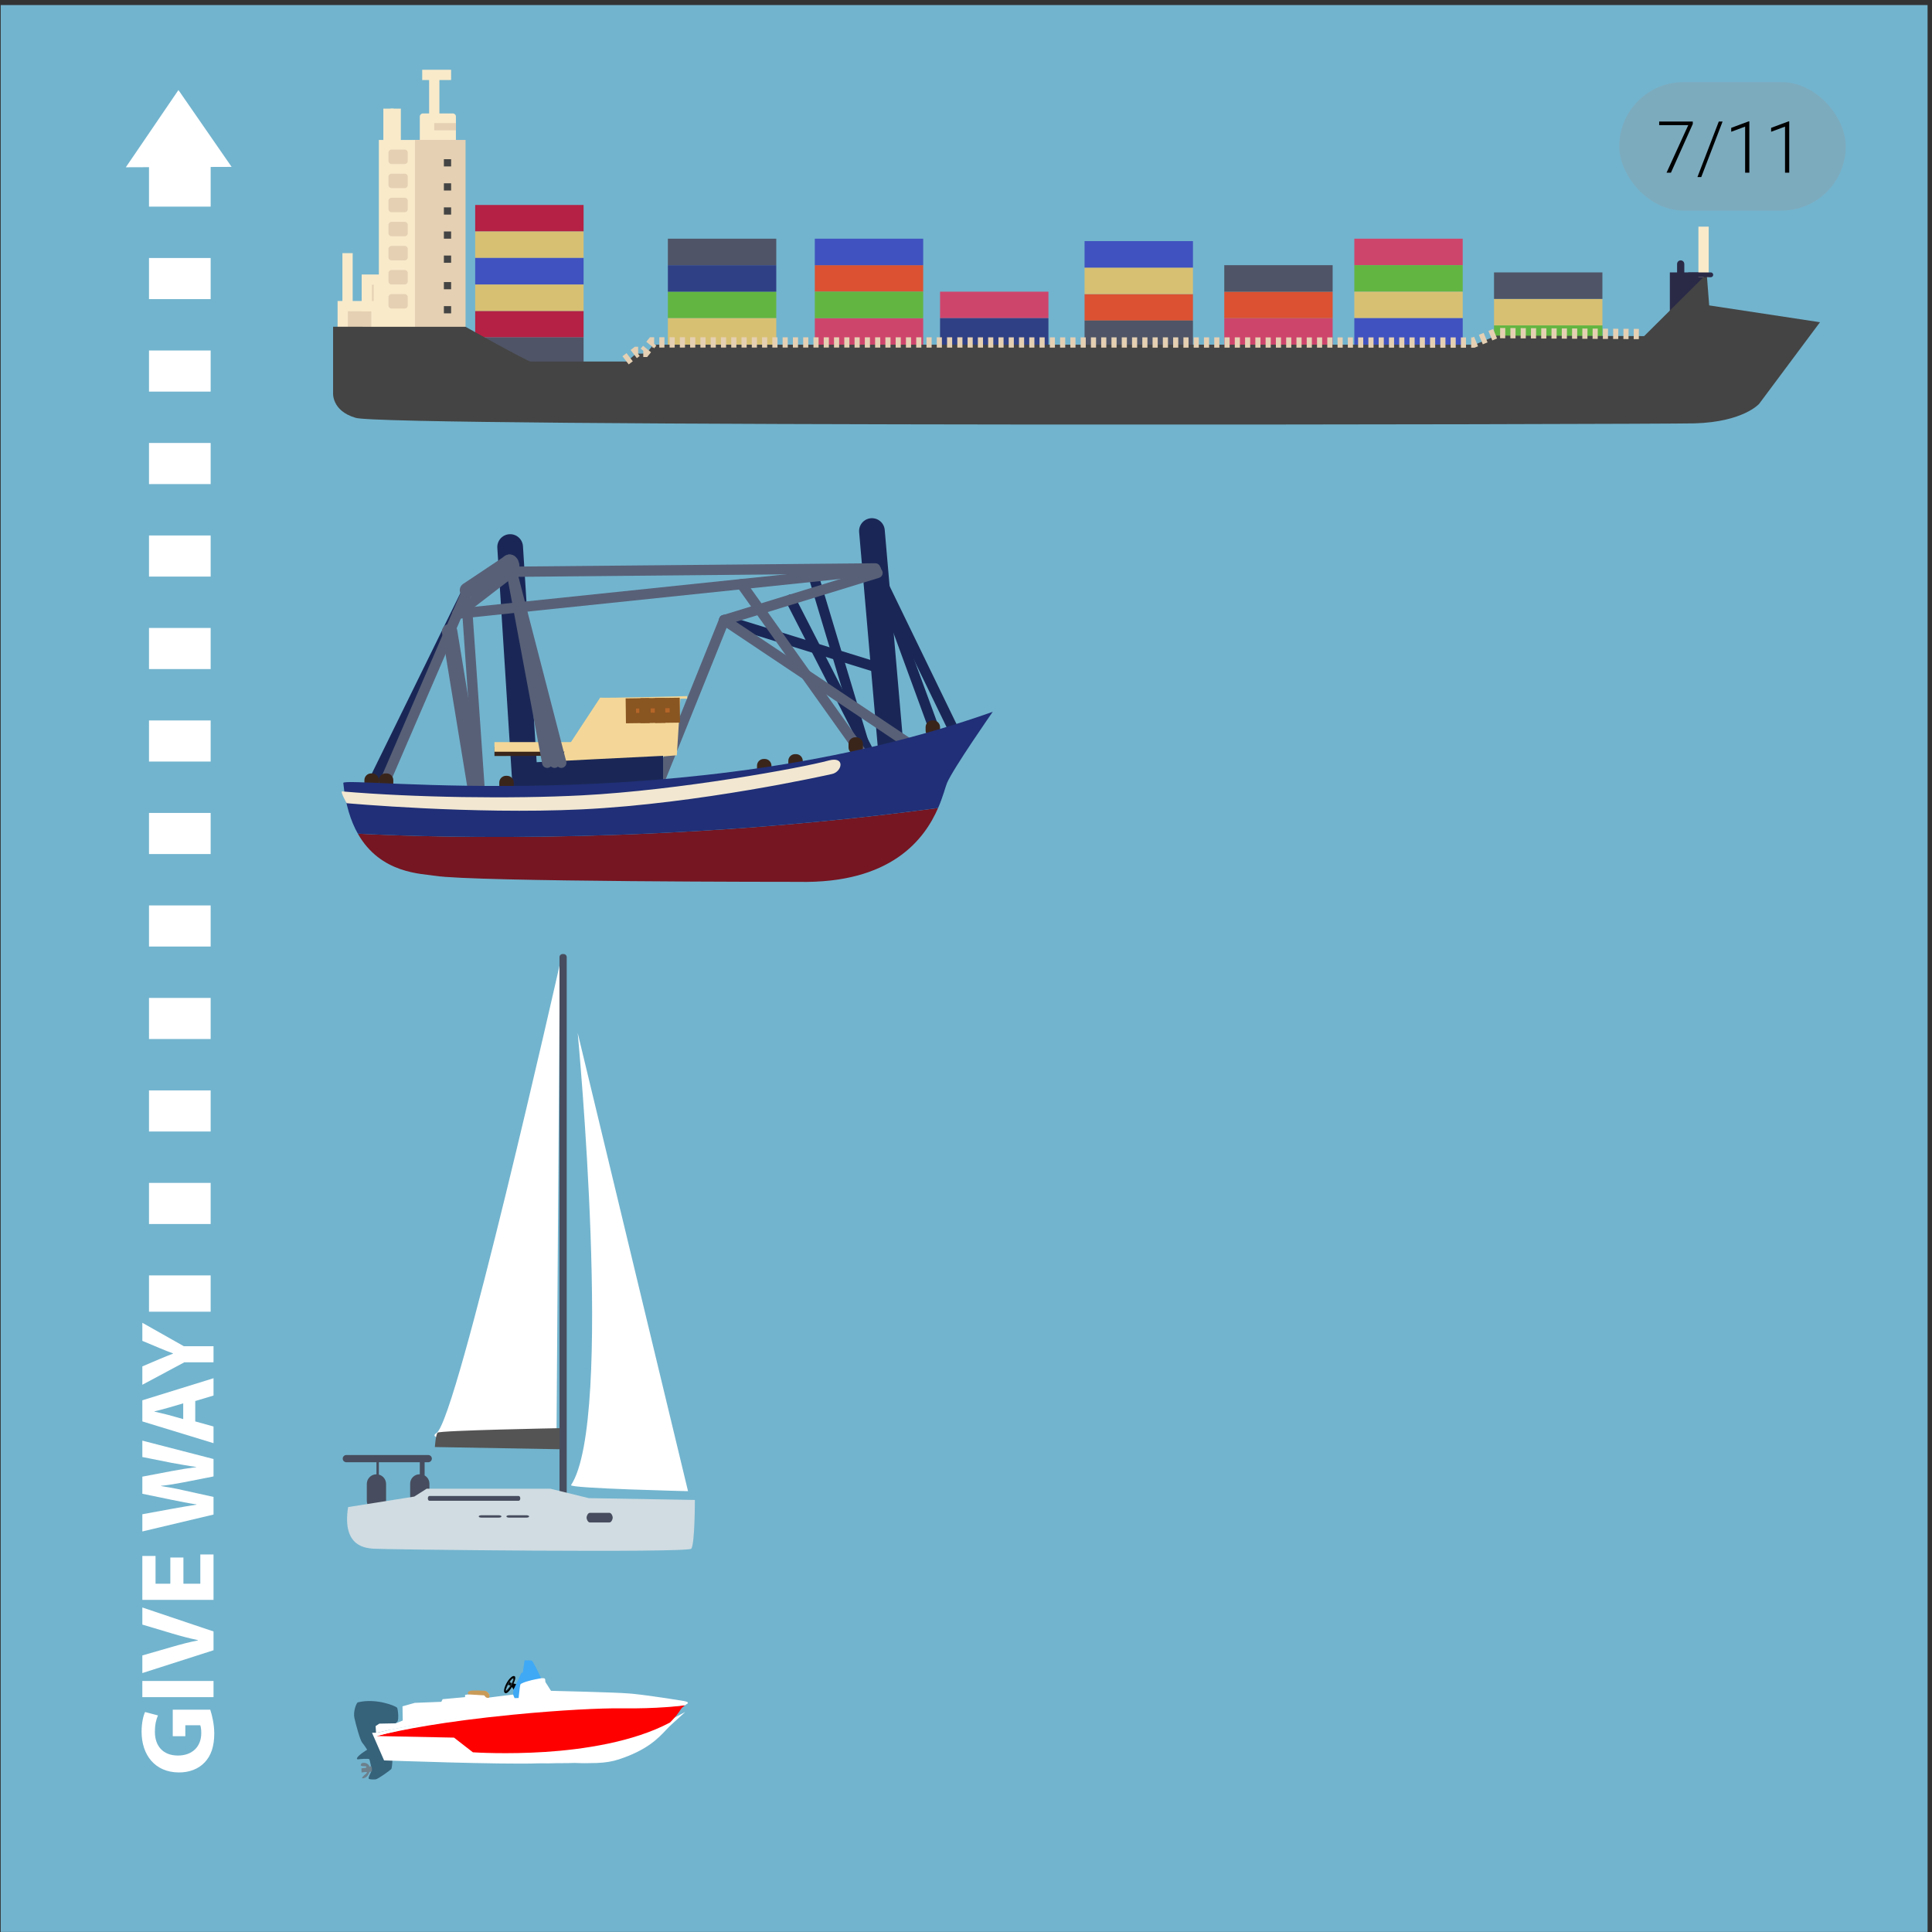 <svg width="376" height="376" viewBox="0 0 376 376" fill="none" xmlns="http://www.w3.org/2000/svg">
<rect x="0" y="0" width="376" height="376" fill="#333333" stroke="none"/>
<g clip-path="url(#clip0)">
<path d="M380.763 -3.234H-3.144V382.547H380.763V-3.234Z" fill="#72B4CE"/>
<path d="M69.632 331.31C69.393 331.37 68.686 333.058 68.977 334.364C69.269 335.667 70.08 338.682 70.5 339.168C70.921 339.654 71.459 340.531 71.459 340.531C71.459 340.531 69.717 341.551 69.457 342.185C69.457 342.185 69.467 342.441 69.682 342.398C69.898 342.355 71.789 342.184 71.885 342.392C71.983 342.602 72.195 343.699 72.229 343.844C72.264 343.987 72.207 344.64 72.188 344.875C72.181 344.973 71.633 345.929 71.748 346.136C71.863 346.344 72.65 346.322 73.088 346.297C73.526 346.27 75.806 344.62 76.121 344.32C76.436 344.02 76.401 340.535 76.401 340.535C76.401 340.535 75.571 336.007 75.733 335.993C75.897 335.978 76.982 335.495 77.321 335.07C77.66 334.648 77.457 332.667 77.278 332.356C77.097 332.048 73.207 330.42 69.632 331.31Z" fill="#36627A"/>
<path d="M71.876 343.806C71.876 343.806 72.252 343.715 72.275 343.76C72.299 343.808 72.387 343.935 72.378 344.188C72.369 344.442 72.478 344.76 72.28 344.791C72.081 344.822 71.944 344.829 71.944 344.829C71.944 344.829 71.641 345.66 71.137 345.928C70.634 346.195 70.287 346.123 70.59 345.786C70.893 345.45 71.471 345.047 71.409 344.916C71.348 344.786 70.361 344.958 70.361 344.958L70.34 344.155C70.34 344.155 71.097 344.053 71.135 344.066C71.173 344.079 71.451 343.856 71.231 343.771C71.01 343.683 70.078 343.814 70.215 343.478C70.353 343.14 70.317 343.145 70.668 343.088C71.02 343.03 71.479 343.188 71.688 343.424C71.897 343.66 71.876 343.806 71.876 343.806Z" fill="#6C808C"/>
<path d="M92.314 340.486L92.602 340.698C92.653 340.702 96.513 340.781 102.615 340.557C103.672 340.519 104.786 340.343 105.926 340.269C113.028 339.81 122.899 339.263 130.107 335.463C130.088 335.481 130.071 335.499 130.053 335.518C129.809 335.762 129.566 336.017 129.309 336.289C127.683 338.011 125.661 340.15 120.307 341.922C119.074 342.33 117.748 342.547 116.13 342.606C114.744 342.656 113.32 342.672 111.81 342.596C110.118 342.672 108.717 342.61 106.89 342.678C106.609 342.688 105.216 342.665 104.857 342.677C97.741 342.937 75.981 342.14 75.079 342.116L73.166 337.731L88.873 337.702L92.314 340.486Z" fill="white" stroke="white" stroke-miterlimit="10"/>
<path d="M92.036 341.028L88.356 338.17L73.344 337.864C77.935 336.565 86.801 334.866 99.97 333.572C109.431 332.643 117.434 332.26 121.115 332.313C127.809 332.409 132.223 332.025 133.361 331.867C133.172 331.997 132.894 332.2 132.726 332.367C132.599 332.493 132.489 332.662 132.336 332.896C132.028 333.369 131.555 334.054 130.494 335.13L130.387 335.236C123.183 339.075 113.279 340.491 106.146 340.953C98.592 341.443 92.357 341.05 92.036 341.028Z" fill="#FF0000"/>
<path d="M99.962 328.852C99.894 328.725 99.839 328.629 99.796 328.558C99.774 328.523 99.754 328.493 99.737 328.468C99.653 328.344 99.628 328.345 99.611 328.345L99.567 328.374C99.547 328.417 99.524 328.462 99.498 328.506C99.481 328.537 99.463 328.569 99.443 328.602C99.433 328.618 99.423 328.635 99.413 328.651C99.139 329.081 98.677 329.593 98.386 329.526C98.247 329.497 98.162 329.404 98.123 329.25C98.117 329.232 98.114 329.213 98.111 329.193C98.109 329.173 98.105 329.153 98.105 329.131C98.066 328.575 98.523 327.465 99.15 326.745C99.247 326.634 99.348 326.532 99.451 326.443C99.509 326.394 99.574 326.342 99.644 326.298C99.755 326.23 99.877 326.178 99.992 326.18C100.036 326.18 100.078 326.19 100.119 326.206C100.185 326.234 100.229 326.281 100.255 326.353C100.272 326.4 100.28 326.455 100.282 326.514C100.293 326.933 99.962 327.578 99.958 327.585L99.933 327.633L100.517 327.779L99.962 328.852ZM99.959 326.792C99.954 326.728 99.937 326.676 99.9 326.644C99.893 326.635 99.885 326.631 99.876 326.625C99.854 326.611 99.828 326.605 99.801 326.606C99.782 326.607 99.762 326.612 99.739 326.62C99.586 326.681 99.372 326.929 99.158 327.248L99.148 327.236L99.138 327.226L98.953 327.574C98.861 327.729 98.774 327.892 98.696 328.048C98.567 328.309 98.466 328.556 98.416 328.741C98.388 328.848 98.377 328.931 98.383 328.995C98.385 329.011 98.388 329.026 98.391 329.039C98.401 329.08 98.421 329.108 98.451 329.127C98.463 329.135 98.478 329.138 98.493 329.137C98.671 329.131 99.218 328.417 99.444 328.07C99.452 328.057 99.46 328.043 99.467 328.032C99.481 328.009 99.495 327.987 99.505 327.968C99.516 327.95 99.525 327.934 99.53 327.92C99.537 327.909 99.545 327.894 99.556 327.877C99.565 327.86 99.576 327.841 99.588 327.819C99.719 327.577 99.976 327.072 99.959 326.792Z" fill="black"/>
<path d="M105.344 326.686C105.117 326.726 104.318 326.886 103.625 327.043C103.581 327.053 103.538 327.063 103.495 327.073C103.472 327.078 103.45 327.083 103.427 327.088C103.332 327.111 103.241 327.134 103.154 327.157C103.126 327.164 103.1 327.171 103.074 327.178C103.008 327.196 102.947 327.214 102.888 327.232C102.865 327.239 102.842 327.246 102.82 327.253C102.815 327.254 102.81 327.256 102.801 327.258C102.589 327.314 101.471 327.657 101.3 327.979C101.294 327.99 101.055 329.95 101.014 330.497L100.135 330.507L99.855 329.81L99.921 328.888L101.46 325.59L101.603 325.534L101.747 325.478L102.089 323.137C102.109 323.137 102.138 323.135 102.174 323.134C102.423 323.125 103.253 323.102 103.495 323.183C103.695 323.252 104.732 325.333 105.344 326.686Z" fill="#3FA9F5"/>
<path d="M99.528 327.679C99.532 327.678 99.535 327.677 99.538 327.677C99.547 327.674 99.553 327.668 99.559 327.664C99.52 327.739 99.48 327.811 99.441 327.878C99.42 327.925 99.377 327.995 99.323 328.079C99.313 328.057 99.308 328.033 99.308 328.011C99.306 327.976 99.312 327.946 99.312 327.944L99.323 327.899L98.914 327.83L99.073 327.527C99.104 327.478 99.135 327.428 99.167 327.381C99.424 327.656 99.498 327.68 99.528 327.679Z" fill="black"/>
<path d="M99.555 327.874C99.545 327.891 99.537 327.904 99.53 327.917C99.525 327.93 99.517 327.946 99.505 327.965C99.495 327.984 99.481 328.005 99.467 328.03C99.459 328.04 99.452 328.054 99.444 328.067C99.219 328.413 98.671 329.13 98.493 329.135C98.478 329.136 98.463 329.132 98.451 329.125C98.421 329.107 98.401 329.076 98.391 329.037C98.387 329.025 98.385 329.008 98.383 328.993C98.378 328.929 98.389 328.846 98.416 328.739C98.465 328.554 98.567 328.307 98.697 328.046C98.774 327.889 98.863 327.727 98.954 327.571L99.138 327.222L99.148 327.234L99.159 327.244C99.372 326.927 99.587 326.68 99.74 326.616C99.762 326.607 99.782 326.604 99.801 326.604C99.83 326.603 99.854 326.609 99.876 326.622C99.885 326.628 99.893 326.633 99.901 326.641C99.937 326.674 99.954 326.728 99.959 326.79C99.975 327.07 99.719 327.575 99.587 327.814C99.575 327.838 99.565 327.857 99.555 327.874ZM98.492 328.761C98.433 328.985 98.463 329.038 98.476 329.048C98.617 329.017 99.027 328.511 99.27 328.157C99.221 328.097 99.217 328.019 99.221 327.971L98.854 327.907C98.692 328.211 98.555 328.519 98.492 328.761ZM99.074 327.528L98.914 327.831L99.323 327.9L99.313 327.945C99.312 327.946 99.306 327.975 99.308 328.012C99.308 328.034 99.314 328.058 99.323 328.08C99.377 327.996 99.42 327.926 99.441 327.879C99.48 327.811 99.519 327.739 99.559 327.665C99.552 327.671 99.546 327.675 99.537 327.677C99.534 327.678 99.532 327.679 99.527 327.679C99.498 327.681 99.424 327.657 99.166 327.381C99.136 327.429 99.105 327.478 99.074 327.528ZM99.831 326.697C99.825 326.692 99.815 326.69 99.804 326.691C99.684 326.695 99.454 326.956 99.215 327.308C99.327 327.428 99.453 327.549 99.507 327.584C99.534 327.538 99.59 327.519 99.635 327.512C99.815 327.145 99.948 326.769 99.831 326.697Z" fill="black"/>
<path d="M102.29 332.865C90.754 333.843 78.934 335.905 73.184 337.256L73.1 335.927L73.822 335.449L77.053 335.388L77.06 335.384L78.379 334.841L78.335 332.08L80.727 331.405L85.887 331.201L86.141 330.691L90.505 330.29L90.517 329.847L91.423 329.72L91.338 329.658C91.337 329.657 91.207 329.56 91.205 329.436C91.205 329.364 91.248 329.292 91.335 329.227C91.4 329.178 91.593 329.115 92.141 329.095C92.645 329.077 93.262 329.102 93.713 329.118C93.936 329.127 94.112 329.133 94.214 329.132C94.52 329.13 94.869 329.35 95.063 329.553C95.182 329.678 95.247 329.802 95.242 329.894C95.225 330.18 95.182 330.255 94.978 330.299L94.994 330.396L98.003 330.012L99.86 329.793L100.141 330.488L100.947 330.459L100.947 330.312C100.95 330.291 101.171 328.172 101.27 327.846C101.348 327.593 102.431 327.261 102.842 327.155C103.563 326.923 105.079 326.654 105.358 326.606L105.363 326.615L105.393 326.611C105.394 326.611 105.453 326.604 105.536 326.601C105.769 326.591 105.941 326.625 106.019 326.69C106.105 326.763 106.111 326.916 106.117 327.065C106.122 327.192 106.127 327.312 106.178 327.401C106.285 327.581 107.184 328.983 107.223 329.043L107.236 329.062L107.258 329.063C107.383 329.066 119.706 329.345 122.462 329.581C122.675 329.599 122.919 329.615 123.185 329.643C127.358 330.078 133.224 331.068 133.224 331.068C133.337 331.066 133.429 331.14 133.51 331.155C132.454 331.903 128.06 331.698 126.347 331.798C124.634 331.901 117.691 331.558 102.29 332.865Z" fill="white"/>
<path d="M133.87 331.385C133.889 331.493 133.78 331.609 133.595 331.669C133.589 331.671 133.529 331.719 133.361 331.865C132.609 331.975 128.014 332.574 120.891 332.472C117.206 332.42 109.252 332.782 99.788 333.712C86.304 335.036 78.013 336.67 73.431 337.805L73.23 337.855C72.847 337.864 72.71 337.829 72.692 337.809C72.685 337.798 72.679 337.785 72.67 337.775C72.649 337.748 72.641 337.735 72.645 337.713C72.657 337.637 72.828 337.489 73.155 337.266L73.186 337.253V337.249C78.957 335.896 90.851 333.687 102.386 332.707C117.787 331.402 124.703 331.783 126.416 331.683C128.129 331.584 132.334 331.616 133.509 331.154C133.75 331.199 133.856 331.297 133.87 331.385Z" fill="white"/>
<path d="M94.15 329.943C94.394 329.962 94.34 330.29 94.774 330.414C95.207 330.538 95.248 330.258 95.279 330.002C95.314 329.7 94.771 329.057 94.304 329.051C93.837 329.043 92.107 328.924 91.525 329.068C90.73 329.265 91.186 329.761 91.186 329.761C91.393 329.786 93.907 329.923 94.15 329.943Z" fill="#C99B59"/>
<path d="M331.544 53.016H324.981V61.453H331.544V53.016Z" fill="#2A2A47"/>
<path d="M73.263 59.578H66.7V70.359H73.263V59.578Z" fill="#E5D0B3" stroke="#F9EACA" stroke-width="2" stroke-miterlimit="10"/>
<path d="M84.513 14.578V24.422" stroke="#F9EACA" stroke-width="2" stroke-miterlimit="10"/>
<path d="M82.169 14.578H87.794" stroke="#F9EACA" stroke-width="2" stroke-miterlimit="10"/>
<path d="M77.013 21.141V30.984" stroke="#F9EACA" stroke-width="2" stroke-miterlimit="10"/>
<path d="M75.606 21.141V30.984" stroke="#F9EACA" stroke-width="2" stroke-miterlimit="10"/>
<path d="M331.544 44.109V53.953" stroke="#F9EACA" stroke-width="2" stroke-miterlimit="10"/>
<path d="M67.638 49.266V59.109" stroke="#F9EACA" stroke-width="2" stroke-miterlimit="10"/>
<path d="M88.731 28.03C88.731 28.367 88.458 28.641 88.121 28.641H82.31C81.972 28.641 81.699 28.367 81.699 28.03V22.689C81.699 22.351 81.972 22.078 82.31 22.078H88.121C88.458 22.078 88.731 22.351 88.731 22.689V28.03Z" fill="#F9EACA"/>
<path d="M83.575 27.234H73.731V68.016H83.575V27.234Z" fill="#F9EACA"/>
<path d="M90.606 27.234H80.763V68.016H90.606V27.234Z" fill="#E5D0B3"/>
<path d="M113.575 39.891H92.481V45.047H113.575V39.891Z" fill="#B52144"/>
<path d="M113.575 60.516H92.481V65.672H113.575V60.516Z" fill="#B52144"/>
<path d="M179.669 61.922H158.575V67.078H179.669V61.922Z" fill="#CE456C"/>
<path d="M204.044 56.766H182.95V61.922H204.044V56.766Z" fill="#CE456C"/>
<path d="M259.356 61.922H238.263V67.078H259.356V61.922Z" fill="#CE456C"/>
<path d="M284.669 46.453H263.575V51.609H284.669V46.453Z" fill="#CE456C"/>
<path d="M259.356 56.766H238.263V61.922H259.356V56.766Z" fill="#DB5131"/>
<path d="M232.169 57.234H211.075V62.391H232.169V57.234Z" fill="#DB5131"/>
<path d="M179.669 51.609H158.575V56.766H179.669V51.609Z" fill="#DB5131"/>
<path d="M151.075 56.766H129.981V61.922H151.075V56.766Z" fill="#63B541"/>
<path d="M179.669 56.766H158.575V61.922H179.669V56.766Z" fill="#63B541"/>
<path d="M311.856 63.328H290.763V68.484H311.856V63.328Z" fill="#63B541"/>
<path d="M284.669 51.609H263.575V56.766H284.669V51.609Z" fill="#63B541"/>
<path d="M284.669 56.766H263.575V61.922H284.669V56.766Z" fill="#D8C073"/>
<path d="M232.169 52.078H211.075V57.234H232.169V52.078Z" fill="#D8C073"/>
<path d="M151.075 61.922H129.981V67.078H151.075V61.922Z" fill="#D8C073"/>
<path d="M311.856 58.172H290.763V63.328H311.856V58.172Z" fill="#D8C073"/>
<path d="M113.575 45.047H92.481V50.203H113.575V45.047Z" fill="#D8C073"/>
<path d="M113.575 55.359H92.481V60.516H113.575V55.359Z" fill="#D8C073"/>
<path d="M179.669 46.453H158.575V51.609H179.669V46.453Z" fill="#4052BF"/>
<path d="M232.169 46.922H211.075V52.078H232.169V46.922Z" fill="#4052BF"/>
<path d="M284.669 61.922H263.575V67.547H284.669V61.922Z" fill="#4052BF"/>
<path d="M113.575 50.203H92.481V55.359H113.575V50.203Z" fill="#4052BF"/>
<path d="M151.075 51.609H129.981V56.766H151.075V51.609Z" fill="#304084"/>
<path d="M204.044 61.922H182.95V67.078H204.044V61.922Z" fill="#304084"/>
<path d="M151.075 46.453H129.981V51.609H151.075V46.453Z" fill="#4F5466"/>
<path d="M113.575 65.672H92.481V70.828H113.575V65.672Z" fill="#4F5466"/>
<path d="M232.169 62.391H211.075V67.547H232.169V62.391Z" fill="#4F5466"/>
<path d="M259.356 51.609H238.263V56.766H259.356V51.609Z" fill="#4F5466"/>
<path d="M311.856 53.016H290.763V58.172H311.856V53.016Z" fill="#4F5466"/>
<path d="M64.825 63.592L90.606 63.601C90.606 63.601 102.638 70.359 103.263 70.359C103.888 70.359 122.013 70.359 122.013 70.359L123.776 68.834L125.763 68.807L127.169 67.078H287.013L291.231 65.32L319.978 65.411L332.159 53.309L332.638 59.437L354.2 62.71L342.357 78.597C342.357 78.597 339.278 82.117 329.825 82.392C323.414 82.579 73.223 83.173 69.161 81.298C64.513 79.93 64.825 76.453 64.825 76.453V63.592Z" fill="#444444"/>
<path d="M79.356 31.336C79.356 31.659 79.094 31.922 78.77 31.922H76.192C75.869 31.922 75.606 31.659 75.606 31.336V29.695C75.606 29.372 75.869 29.109 76.192 29.109H78.77C79.094 29.109 79.356 29.372 79.356 29.695V31.336Z" fill="#E5D0B3"/>
<path d="M79.356 36.023C79.356 36.347 79.094 36.609 78.77 36.609H76.192C75.869 36.609 75.606 36.347 75.606 36.023V34.383C75.606 34.059 75.869 33.797 76.192 33.797H78.77C79.094 33.797 79.356 34.059 79.356 34.383V36.023Z" fill="#E5D0B3"/>
<path d="M79.356 40.711C79.356 41.034 79.094 41.297 78.77 41.297H76.192C75.869 41.297 75.606 41.034 75.606 40.711V39.07C75.606 38.747 75.869 38.484 76.192 38.484H78.77C79.094 38.484 79.356 38.747 79.356 39.07V40.711Z" fill="#E5D0B3"/>
<path d="M79.356 45.398C79.356 45.722 79.094 45.984 78.77 45.984H76.192C75.869 45.984 75.606 45.722 75.606 45.398V43.758C75.606 43.434 75.869 43.172 76.192 43.172H78.77C79.094 43.172 79.356 43.434 79.356 43.758V45.398Z" fill="#E5D0B3"/>
<path d="M79.356 50.086C79.356 50.409 79.094 50.672 78.77 50.672H76.192C75.869 50.672 75.606 50.409 75.606 50.086V48.445C75.606 48.122 75.869 47.859 76.192 47.859H78.77C79.094 47.859 79.356 48.122 79.356 48.445V50.086Z" fill="#E5D0B3"/>
<path d="M79.356 54.773C79.356 55.097 79.094 55.359 78.77 55.359H76.192C75.869 55.359 75.606 55.097 75.606 54.773V53.133C75.606 52.809 75.869 52.547 76.192 52.547H78.77C79.094 52.547 79.356 52.809 79.356 53.133V54.773Z" fill="#E5D0B3"/>
<path d="M79.356 59.461C79.356 59.784 79.094 60.047 78.77 60.047H76.192C75.869 60.047 75.606 59.784 75.606 59.461V57.82C75.606 57.497 75.869 57.234 76.192 57.234H78.77C79.094 57.234 79.356 57.497 79.356 57.82V59.461Z" fill="#E5D0B3"/>
<path d="M73.731 54.422H71.388V59.578H73.731V54.422Z" fill="#E5D0B3" stroke="#F9EACA" stroke-width="2" stroke-miterlimit="10"/>
<path d="M88.731 23.953H84.513V25.359H88.731V23.953Z" fill="#E5D0B3"/>
<path d="M87.794 30.984H86.388V32.391H87.794V30.984Z" fill="#444444"/>
<path d="M87.794 35.672H86.388V37.078H87.794V35.672Z" fill="#444444"/>
<path d="M87.794 40.359H86.388V41.766H87.794V40.359Z" fill="#444444"/>
<path d="M87.794 45.047H86.388V46.453H87.794V45.047Z" fill="#444444"/>
<path d="M87.794 49.734H86.388V51.141H87.794V49.734Z" fill="#444444"/>
<path d="M87.794 54.891H86.388V56.297H87.794V54.891Z" fill="#444444"/>
<path d="M87.794 59.578H86.388V60.984H87.794V59.578Z" fill="#444444"/>
<path d="M121.749 70.125L123.888 68.484H125.47L126.964 66.638L286.778 66.668L291.29 64.822L319.796 65.013" stroke="#E5D0B3" stroke-width="2" stroke-miterlimit="10" stroke-dasharray="1 1"/>
<path d="M327.794 54.188C327.794 54.576 327.479 54.891 327.091 54.891C326.703 54.891 326.388 54.576 326.388 54.188V51.375C326.388 50.986 326.703 50.672 327.091 50.672C327.479 50.672 327.794 50.986 327.794 51.375V54.188Z" fill="#2A2A47"/>
<path d="M333.419 53.484C333.419 53.226 333.209 53.016 332.95 53.016H328.731C328.472 53.016 328.263 53.226 328.263 53.484C328.263 53.743 328.472 53.953 328.731 53.953H332.95C333.209 53.953 333.419 53.743 333.419 53.484Z" fill="#2A2A47"/>
<path d="M140.938 120.677L172.043 130.298" stroke="#1A2756" stroke-width="2" stroke-miterlimit="10" stroke-linecap="round"/>
<path d="M158.361 112.214L169.365 148.884" stroke="#1A2756" stroke-width="2" stroke-miterlimit="10" stroke-linecap="round"/>
<path d="M153.881 116.696L169.365 146.916" stroke="#1A2756" stroke-width="2" stroke-miterlimit="10" stroke-linecap="round"/>
<path d="M90.975 114.882L71.184 155.225" stroke="#1A2756" stroke-width="2" stroke-miterlimit="10" stroke-linecap="round"/>
<path d="M90.974 114.882L72.928 156.742" stroke="#586077" stroke-width="2" stroke-miterlimit="10" stroke-linecap="round"/>
<path d="M99.282 106.461L102.232 152.935" stroke="#1A2756" stroke-width="5" stroke-miterlimit="10" stroke-linecap="round"/>
<path d="M169.693 103.348L173.737 149.977" stroke="#1A2756" stroke-width="5" stroke-miterlimit="10" stroke-linecap="round"/>
<path d="M170.348 110.618L182.922 144.948" stroke="#1A2756" stroke-width="2" stroke-miterlimit="10" stroke-linecap="round"/>
<path d="M140.939 120.677L128.093 152.601" stroke="#586077" stroke-width="2" stroke-miterlimit="10" stroke-linecap="round"/>
<path d="M170.348 110.618L185.655 142.178" stroke="#1A2756" stroke-width="2" stroke-miterlimit="10" stroke-linecap="round"/>
<path d="M140.938 120.677L176.58 144.511" stroke="#586077" stroke-width="2" stroke-miterlimit="10" stroke-linecap="round"/>
<path d="M144.302 113.68L168.818 148.108" stroke="#586077" stroke-width="2" stroke-miterlimit="10" stroke-linecap="round"/>
<path d="M90.975 119.447L93.38 154.132" stroke="#586077" stroke-width="2" stroke-miterlimit="10" stroke-linecap="round"/>
<path d="M87.508 122.924L93.38 158.724" stroke="#586077" stroke-width="3" stroke-miterlimit="10" stroke-linecap="round"/>
<path d="M73.731 151.827C73.731 151.103 73.144 150.516 72.42 150.516H72.231C71.507 150.516 70.919 151.103 70.919 151.827V152.485C70.919 153.209 71.507 153.796 72.231 153.796H72.42C73.144 153.796 73.731 153.209 73.731 152.485V151.827Z" fill="#3A251B"/>
<path d="M76.544 151.827C76.544 151.103 75.957 150.516 75.232 150.516H75.043C74.319 150.516 73.731 151.103 73.731 151.827V152.485C73.731 153.209 74.319 153.796 75.043 153.796H75.232C75.957 153.796 76.544 153.209 76.544 152.485V151.827Z" fill="#3A251B"/>
<path d="M99.981 152.296C99.981 151.572 99.394 150.984 98.669 150.984H98.481C97.756 150.984 97.169 151.572 97.169 152.296V152.954C97.169 153.678 97.756 154.265 98.481 154.265H98.669C99.394 154.265 99.981 153.678 99.981 152.954V152.296Z" fill="#3A251B"/>
<path d="M150.138 149.015C150.138 148.29 149.55 147.703 148.826 147.703H148.638C147.913 147.703 147.326 148.29 147.326 149.015V149.672C147.326 150.397 147.913 150.984 148.638 150.984H148.826C149.55 150.984 150.138 150.397 150.138 149.672V149.015Z" fill="#3A251B"/>
<path d="M182.95 141.515C182.95 140.79 182.363 140.203 181.638 140.203H181.45C180.726 140.203 180.138 140.79 180.138 141.515V142.172C180.138 142.897 180.726 143.484 181.45 143.484H181.638C182.363 143.484 182.95 142.897 182.95 142.172V141.515Z" fill="#3A251B"/>
<path d="M167.95 144.796C167.95 144.072 167.363 143.484 166.639 143.484H166.45C165.726 143.484 165.138 144.072 165.138 144.796V145.453C165.138 146.178 165.726 146.765 166.45 146.765H166.639C167.363 146.765 167.95 146.178 167.95 145.453V144.796Z" fill="#3A251B"/>
<path d="M156.231 148.078C156.231 147.353 155.644 146.766 154.919 146.766H154.731C154.007 146.766 153.419 147.353 153.419 148.078V148.734C153.419 149.459 154.007 150.046 154.731 150.046H154.919C155.644 150.046 156.231 149.459 156.231 148.734V148.078Z" fill="#3A251B"/>
<path d="M109.356 147.098L116.807 135.765C117.244 135.91 133.731 135.473 133.731 135.473V135.985H132.411L131.726 146.99L109.356 148.884V147.098Z" fill="#F4D798"/>
<path d="M129.044 147.098C128.575 147.098 102.188 148.446 102.188 148.446L102.608 155.224L129.044 154.277V147.098Z" fill="#1A2756"/>
<path d="M69.641 162.247C74.074 170.08 82.089 170.021 84.742 170.452C92.031 171.638 155.297 171.624 155.297 171.624C173.568 172.03 179.978 163.201 182.567 157.253C130.699 164.186 87.142 163.136 69.641 162.247Z" fill="#751622"/>
<path d="M193.199 138.533C133.577 159.671 66.666 150.903 66.813 152.382C67.228 156.604 68.261 159.807 69.642 162.246C87.142 163.135 130.699 164.186 182.569 157.252C183.554 154.991 183.986 153.145 184.307 152.381C185.473 149.612 193.199 138.533 193.199 138.533Z" fill="#202F77"/>
<path d="M66.594 154.022C66.145 153.984 67.468 156.318 67.468 156.318C67.468 156.318 91.901 158.534 113.168 157.521C136.128 156.427 161.175 150.801 161.93 150.633C163.898 150.196 164.572 147.116 161.274 148.009C156.027 149.431 132.192 153.804 113.277 154.787C99.577 155.501 80.588 155.225 66.594 154.022Z" fill="#F2E7D1"/>
<path d="M122.808 139.755L125.432 139.722L125.396 136.879L122.772 136.913L122.808 139.755Z" fill="#B56528" stroke="#895521" stroke-width="2" stroke-miterlimit="10"/>
<path d="M125.651 139.717L128.492 139.682L128.457 136.839L125.615 136.875L125.651 139.717Z" fill="#B56528" stroke="#895521" stroke-width="2" stroke-miterlimit="10"/>
<path d="M128.493 139.681L131.335 139.646L131.299 136.804L128.457 136.84L128.493 139.681Z" fill="#B56528" stroke="#895521" stroke-width="2" stroke-miterlimit="10"/>
<path d="M110.326 145.359H96.231V147.135L109.401 147.085L110.326 145.359Z" fill="#3A251B"/>
<path d="M111.419 144.422H96.231V146.297H110.326L111.419 144.422Z" fill="#F4D798"/>
<path d="M89.007 119.447L170.508 110.946" stroke="#586077" stroke-width="2" stroke-miterlimit="10" stroke-linecap="round"/>
<path d="M99.612 111.274L89.007 119.448" stroke="#586077" stroke-width="2" stroke-miterlimit="10" stroke-linecap="round"/>
<path d="M99.7 112.04L106.499 148.447" stroke="#586077" stroke-width="2" stroke-miterlimit="10" stroke-linecap="round"/>
<path d="M99.612 111.274L107.921 148.447" stroke="#586077" stroke-width="2" stroke-miterlimit="10" stroke-linecap="round"/>
<path d="M99.612 111.274L109.233 148.447" stroke="#586077" stroke-width="2" stroke-miterlimit="10" stroke-linecap="round"/>
<path d="M140.938 120.677L170.776 111.5" stroke="#586077" stroke-width="2" stroke-miterlimit="10" stroke-linecap="round"/>
<path d="M99.612 111.274L170.348 110.618" stroke="#586077" stroke-width="2" stroke-miterlimit="10" stroke-linecap="round"/>
<path d="M99.174 111.274C99.416 111.274 99.612 110.858 99.612 110.345C99.612 109.832 99.416 109.416 99.174 109.416C98.933 109.416 98.737 109.832 98.737 110.345C98.737 110.858 98.933 111.274 99.174 111.274Z" stroke="#586077" stroke-width="3" stroke-miterlimit="10"/>
<path d="M90.974 114.882L99.174 109.415" stroke="#586077" stroke-width="3" stroke-miterlimit="10" stroke-linecap="round"/>
<path d="M133.901 290.208L112.431 201.028C112.431 201.028 119.532 276.273 111.137 289.026C110.737 289.666 133.901 290.208 133.901 290.208Z" fill="white"/>
<path d="M108.949 187.676C108.949 187.676 88.967 276.244 84.966 278.875C80.966 281.505 108.309 279.218 108.309 279.218L108.949 187.676Z" fill="white"/>
<path d="M75.138 288.797C75.138 287.761 74.298 286.922 73.263 286.922C72.227 286.922 71.388 287.761 71.388 288.797V292.078C71.388 293.114 72.227 293.953 73.263 293.953C74.298 293.953 75.138 293.114 75.138 292.078V288.797Z" fill="#474D5E"/>
<path d="M83.575 288.741C83.575 287.736 82.761 286.922 81.756 286.922H81.644C80.639 286.922 79.825 287.736 79.825 288.741V291.666C79.825 292.67 80.639 293.484 81.644 293.484H81.756C82.761 293.484 83.575 292.67 83.575 291.666V288.741Z" fill="#474D5E"/>
<path d="M73.731 283.875C73.731 283.746 73.626 283.641 73.497 283.641C73.368 283.641 73.263 283.746 73.263 283.875V287.625C73.263 287.754 73.368 287.859 73.497 287.859C73.626 287.859 73.731 287.754 73.731 287.625V283.875Z" fill="#474D5E"/>
<path d="M82.638 284.09C82.638 283.842 82.437 283.641 82.189 283.641H82.149C81.901 283.641 81.7 283.842 81.7 284.09V287.879C81.7 288.127 81.901 288.328 82.149 288.328H82.189C82.437 288.328 82.638 288.127 82.638 287.879V284.09Z" fill="#474D5E"/>
<path d="M110.294 292.878C110.294 293.213 110.023 293.484 109.688 293.484H109.494C109.159 293.484 108.888 293.213 108.888 292.878V186.278C108.888 185.943 109.159 185.672 109.494 185.672H109.688C110.023 185.672 110.294 185.943 110.294 186.278V292.878Z" fill="#474D5E"/>
<path d="M135.237 291.916C135.237 291.916 135.237 300.557 134.529 301.405C133.822 302.255 73.832 301.552 72.699 301.41C71.567 301.268 66.474 301.322 67.747 293.302L80.623 291.259L83.028 289.734H107.131L114.58 291.562L135.237 291.916Z" fill="#D0DCE2"/>
<path d="M83.265 291.609C83.265 291.33 83.409 291.141 83.586 291.141H100.934C101.112 291.141 101.256 291.33 101.256 291.609C101.256 291.889 101.112 292.078 100.934 292.078H83.586C83.409 292.078 83.265 291.889 83.265 291.609Z" fill="#474D5E"/>
<path d="M114.155 295.359C114.155 295.008 114.439 294.422 114.791 294.422H118.611C118.962 294.422 119.248 295.008 119.248 295.359C119.248 295.711 118.962 296.297 118.611 296.297H114.791C114.44 296.297 114.155 295.711 114.155 295.359Z" fill="#474D5E"/>
<path d="M98.564 295.125C98.564 294.957 98.837 294.891 99.176 294.891H102.358C102.696 294.891 102.97 294.957 102.97 295.125C102.97 295.294 102.696 295.359 102.358 295.359H99.176C98.837 295.359 98.564 295.294 98.564 295.125Z" fill="#474D5E"/>
<path d="M93.178 295.125C93.178 294.957 93.452 294.891 93.79 294.891H96.972C97.31 294.891 97.584 294.957 97.584 295.125C97.584 295.294 97.31 295.359 96.972 295.359H93.79C93.452 295.359 93.178 295.294 93.178 295.125Z" fill="#474D5E"/>
<path d="M84.633 281.618C84.633 281.618 84.78 279.256 85.169 278.82C85.558 278.383 108.888 277.946 108.888 277.946V282.046C108.419 282.046 84.633 281.618 84.633 281.618Z" fill="#545454"/>
<path d="M84.044 283.875C84.044 284.263 83.729 284.578 83.341 284.578H67.403C67.015 284.578 66.7 284.263 66.7 283.875C66.7 283.487 67.015 283.172 67.403 283.172H83.341C83.729 283.172 84.044 283.487 84.044 283.875Z" fill="#474D5E"/>
<path d="M34.998 32.212V255.281" stroke="white" stroke-width="12" stroke-miterlimit="10" stroke-dasharray="8 10"/>
<path d="M45.077 32.478L34.728 17.523L24.489 32.554L45.077 32.478Z" fill="white"/>
<path d="M40.918 332.737C41.246 333.704 41.699 335.533 41.699 337.362C41.699 339.891 41.062 341.719 39.828 342.994C38.636 344.269 36.828 344.967 34.793 344.947C30.188 344.926 27.557 341.576 27.557 337.033C27.557 335.246 27.907 333.868 28.235 333.19L30.743 333.848C30.415 334.608 30.147 335.554 30.147 337.074C30.147 339.684 31.627 341.657 34.628 341.657C37.485 341.657 39.17 339.87 39.17 337.3C39.17 336.581 39.088 336.004 38.965 335.758H36.067V337.896H33.621V332.737H40.918Z" fill="white"/>
<path d="M27.701 327.146H41.555V330.292H27.701V327.146Z" fill="white"/>
<path d="M41.555 321.168L27.701 325.608V322.176L33.56 320.49C35.203 320.018 36.786 319.585 38.513 319.257V319.194C36.849 318.846 35.203 318.413 33.621 317.94L27.702 316.173V312.844L41.556 317.509L41.555 321.168Z" fill="white"/>
<path d="M35.697 303.123V308.219H38.986V302.526H41.555V311.364H27.701V302.814H30.271V308.219H33.148V303.122H35.697V303.123Z" fill="white"/>
<path d="M41.555 294.759L27.701 298.048V294.699L33.415 293.651C35.059 293.342 36.848 293.055 38.246 292.828V292.786C36.745 292.561 35.081 292.232 33.374 291.883L27.701 290.711V287.381L33.539 286.271C35.162 285.962 36.643 285.736 38.184 285.531V285.49C36.643 285.285 35.018 284.976 33.374 284.689L27.701 283.558V280.372L41.555 283.949V287.34L35.593 288.511C34.196 288.778 32.901 289.005 31.319 289.169V289.21C32.881 289.456 34.196 289.682 35.593 290.011L41.555 291.327L41.555 294.759Z" fill="white"/>
<path d="M37.999 276.632L41.555 277.619V280.866L27.701 276.632V272.521L41.555 268.226V271.595L37.999 272.664V276.632ZM35.656 273.117L32.716 273.982C31.894 274.227 30.867 274.474 30.044 274.679V274.721C30.867 274.926 31.915 275.132 32.716 275.358L35.656 276.18V273.117Z" fill="white"/>
<path d="M41.555 265.123H35.882L27.701 269.5V265.924L31.031 264.506C32.038 264.074 32.778 263.787 33.683 263.437V263.396C32.819 263.087 32.018 262.759 31.031 262.349L27.701 260.951V257.436L35.78 261.999H41.555V265.123Z" fill="white"/>
<rect x="315.138" y="15.984" width="44.075" height="25" rx="12.5" fill="#969696" fill-opacity="0.3"/>
<path d="M329.445 24.129L325.193 33.61H324.338L328.563 24.355H322.903V23.657H329.445V24.129ZM331.092 34.465H330.347L334.503 23.657H335.242L331.092 34.465ZM340.451 33.61H339.63V24.642L336.923 25.646V24.881L340.314 23.623H340.451V33.61ZM348.216 33.61H347.396V24.642L344.689 25.646V24.881L348.08 23.623H348.216V33.61Z" fill="black"/>
</g>
<defs>
<clipPath id="clip0">
<rect width="375" height="375" fill="white" transform="translate(0.138 0.984)"/>
</clipPath>
</defs>
</svg>
